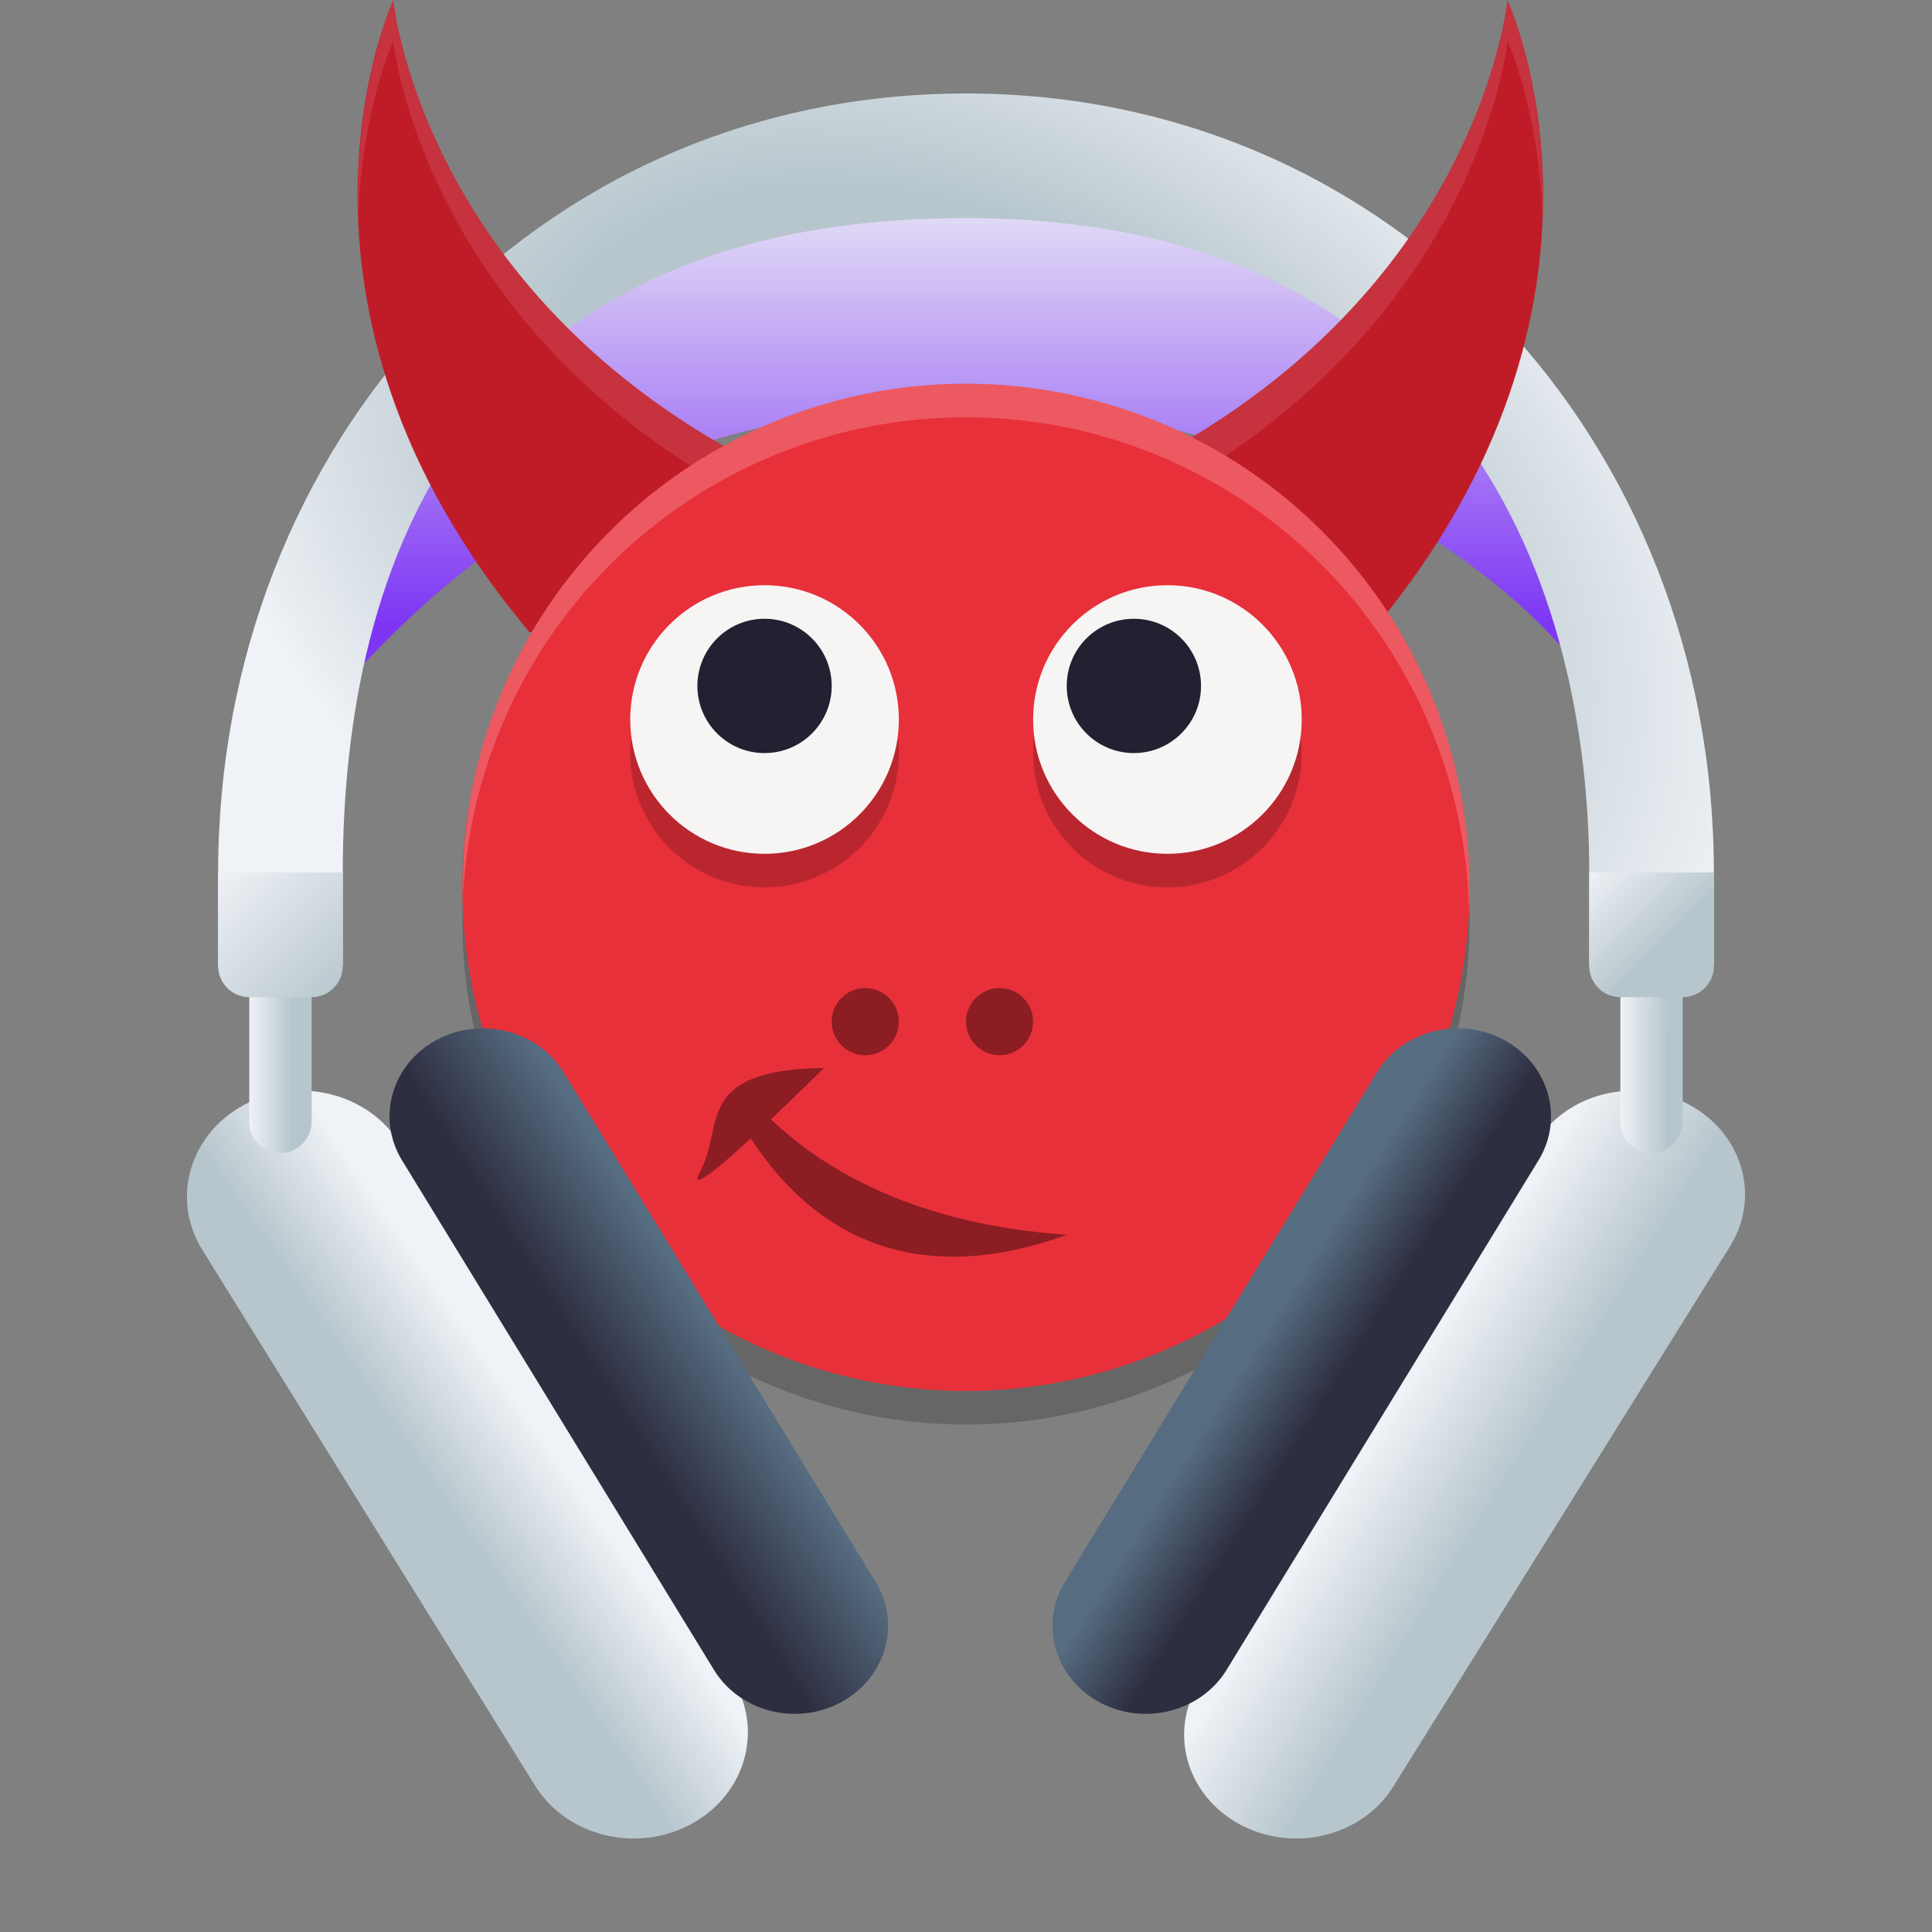 <?xml version="1.0" encoding="UTF-8" standalone="no"?>
<svg
   clip-rule="evenodd"
   fill-rule="evenodd"
   stroke-linejoin="round"
   stroke-miterlimit="2"
   viewBox="0 0 62 62"
   version="1.1"
   id="svg2"
   sodipodi:docname="mpdevil.svg"
   width="62"
   height="62"
   inkscape:version="1.4.1 (unknown)"
   xmlns:inkscape="http://www.inkscape.org/namespaces/inkscape"
   xmlns:sodipodi="http://sodipodi.sourceforge.net/DTD/sodipodi-0.dtd"
   xmlns:xlink="http://www.w3.org/1999/xlink"
   xmlns="http://www.w3.org/2000/svg"
   xmlns:svg="http://www.w3.org/2000/svg">
  <rect x="0" y="0" width="62" height="62" fill="#808080" stroke="none"/>
  <defs
     id="defs2">
    <linearGradient
       id="linearGradient1"
       inkscape:collect="always">
      <stop
         style="stop-color:#eff2f6;stop-opacity:1;"
         offset="0"
         id="stop3" />
      <stop
         style="stop-color:#7e36f4;stop-opacity:1"
         offset="1"
         id="stop4" />
    </linearGradient>
    <linearGradient
       id="paint161_linear_890_11"
       x1="663"
       y1="764.001"
       x2="674.034"
       y2="791.586"
       gradientUnits="userSpaceOnUse">
      <stop
         stop-color="#EFF2F6"
         id="stop1064" />
      <stop
         offset="0.726"
         stop-color="#B7C6CD"
         id="stop1065" />
    </linearGradient>
    <linearGradient
       id="paint162_linear_890_11"
       x1="670"
       y1="805"
       x2="665.008"
       y2="808.456"
       gradientUnits="userSpaceOnUse"
       gradientTransform="translate(-652,-758)">
      <stop
         stop-color="#EFF2F6"
         id="stop1066" />
      <stop
         offset="0.616"
         stop-color="#B7C6CD"
         id="stop1067" />
    </linearGradient>
    <linearGradient
       id="paint163_linear_890_11"
       x1="667.992"
       y1="802.76"
       x2="673.043"
       y2="799.547"
       gradientUnits="userSpaceOnUse"
       gradientTransform="translate(-652,-758)">
      <stop
         offset="0.298"
         stop-color="#2E2E41"
         id="stop1068" />
      <stop
         offset="0.954"
         stop-color="#566C80"
         id="stop1069" />
    </linearGradient>
    <linearGradient
       id="paint164_linear_890_11"
       x1="696.5"
       y1="803.5"
       x2="701.991"
       y2="806.898"
       gradientUnits="userSpaceOnUse"
       gradientTransform="translate(-652,-758)">
      <stop
         stop-color="#EFF2F6"
         id="stop1070" />
      <stop
         offset="0.674"
         stop-color="#B7C6CD"
         id="stop1071" />
    </linearGradient>
    <linearGradient
       id="paint165_linear_890_11"
       x1="697.906"
       y1="802.76"
       x2="692.855"
       y2="799.547"
       gradientUnits="userSpaceOnUse"
       gradientTransform="translate(-652,-758)">
      <stop
         offset="0.289"
         stop-color="#2E2E41"
         id="stop1072" />
      <stop
         offset="0.754"
         stop-color="#566C80"
         id="stop1073" />
    </linearGradient>
    <radialGradient
       id="paint166_radial_890_11"
       cx="0"
       cy="0"
       r="1"
       gradientUnits="userSpaceOnUse"
       gradientTransform="matrix(43,21.5,-14.389,28.777,31,17)">
      <stop
         offset="0.304"
         stop-color="#B7C6CD"
         id="stop1074" />
      <stop
         offset="0.557"
         stop-color="#EFF2F6"
         id="stop1075" />
    </radialGradient>
    <linearGradient
       id="paint167_linear_890_11"
       x1="660"
       y1="792"
       x2="662"
       y2="792.001"
       gradientUnits="userSpaceOnUse"
       gradientTransform="translate(-652,-758)">
      <stop
         stop-color="#EFF2F6"
         id="stop1076" />
      <stop
         offset="0.688"
         stop-color="#B7C6CD"
         id="stop1077" />
    </linearGradient>
    <linearGradient
       id="paint168_linear_890_11"
       x1="704"
       y1="792"
       x2="706"
       y2="792.001"
       gradientUnits="userSpaceOnUse"
       gradientTransform="translate(-652,-758)">
      <stop
         stop-color="#EFF2F6"
         id="stop1078" />
      <stop
         offset="0.761"
         stop-color="#B7C6CD"
         id="stop1079" />
    </linearGradient>
    <linearGradient
       id="paint169_linear_890_11"
       x1="703"
       y1="786"
       x2="707"
       y2="790"
       gradientUnits="userSpaceOnUse"
       gradientTransform="translate(-652,-758)">
      <stop
         stop-color="#EFF2F6"
         id="stop1080" />
      <stop
         offset="0.585"
         stop-color="#B7C6CD"
         id="stop1081" />
    </linearGradient>
    <linearGradient
       id="paint170_linear_890_11"
       x1="659"
       y1="786"
       x2="663"
       y2="790"
       gradientUnits="userSpaceOnUse"
       gradientTransform="translate(-652,-758)">
      <stop
         stop-color="#EFF2F6"
         id="stop1082" />
      <stop
         offset="1"
         stop-color="#B7C6CD"
         id="stop1083" />
    </linearGradient>
    <clipPath
       id="a-3-3-1">
      <circle
         cx="8.467"
         cy="288.53"
         r="6.879"
         fill="#d86eb0"
         stroke-opacity="0.039"
         stroke-width="0.491"
         style="paint-order:stroke markers fill"
         id="circle2-6-6-2" />
    </clipPath>
    <linearGradient
       inkscape:collect="always"
       xlink:href="#linearGradient1"
       id="linearGradient5"
       x1="682"
       y1="763"
       x2="682"
       y2="778"
       gradientUnits="userSpaceOnUse"
       gradientTransform="translate(-652,-758)" />
    <linearGradient
       inkscape:collect="always"
       xlink:href="#paint163_linear_890_11"
       id="linearGradient2"
       gradientUnits="userSpaceOnUse"
       gradientTransform="translate(-650.5,-758)"
       x1="667.992"
       y1="802.76"
       x2="673.043"
       y2="799.547" />
    <linearGradient
       inkscape:collect="always"
       xlink:href="#paint165_linear_890_11"
       id="linearGradient3"
       gradientUnits="userSpaceOnUse"
       gradientTransform="translate(-653.226,-758)"
       x1="697.906"
       y1="802.76"
       x2="692.855"
       y2="799.547" />
  </defs>
  <sodipodi:namedview
     id="namedview2"
     pagecolor="#b4b4b4"
     bordercolor="#000000"
     borderopacity="0.25"
     inkscape:showpageshadow="2"
     inkscape:pageopacity="0.0"
     inkscape:pagecheckerboard="0"
     inkscape:deskcolor="#d1d1d1"
     inkscape:zoom="6.080645"
     inkscape:cx="35.275863"
     inkscape:cy="51.968171"
     inkscape:window-width="1920"
     inkscape:window-height="998"
     inkscape:window-x="0"
     inkscape:window-y="0"
     inkscape:window-maximized="1"
     inkscape:current-layer="svg2"
     showgrid="true">
    <inkscape:grid
       id="grid5"
       units="px"
       originx="0"
       originy="0"
       spacingx="1"
       spacingy="1"
       empcolor="#0099e5"
       empopacity="0.302"
       color="#0099e5"
       opacity="0.149"
       empspacing="5"
       enabled="true"
       visible="true" />
  </sodipodi:namedview>
  <linearGradient
     id="a"
     x2="1"
     gradientTransform="matrix(0,-45.529,45.529,0,210.895,46.764)"
     gradientUnits="userSpaceOnUse">
    <stop
       stop-color="#8c0c0c"
       offset="0"
       id="stop1" />
    <stop
       stop-color="#f54f4f"
       offset="1"
       id="stop2" />
  </linearGradient>
  <path
     d="m 51,22 c -1,-2 -8.021,-8.999 -20.178,-8.999 -12.157,0 -17.822,6.999 -19.822,8.999 0.936,-8.703 9.434,-15.999 20,-15.999 10.566,0 19.064,7.296 20,15.999 z"
     id="path159"
     style="fill:url(#linearGradient5)" />
  <path
     d="m 6.491,40.108 c -1.011,-1.629 -0.411,-3.711 1.341,-4.651 1.751,-0.94 3.991,-0.383 5.002,1.246 l 10.675,17.189 c 1.011,1.629 0.411,3.711 -1.341,4.651 -1.751,0.94 -3.991,0.383 -5.002,-1.246 z"
     id="path160"
     style="fill:url(#paint162_linear_890_11)" />
  <path
     d="m 55.518,39.997 c 0.993,-1.593 0.403,-3.63 -1.317,-4.55 -1.72,-0.92 -3.92,-0.374 -4.913,1.219 l -10.806,17.337 c -0.993,1.593 -0.403,3.63 1.317,4.55 1.72,0.92 3.92,0.374 4.913,-1.219 z"
     id="path162"
     style="fill:url(#paint164_linear_890_11)" />
  <path
     d="m 51,31 v -3 c 0,-9 -4,-21 -20,-21 -16,0 -20,11 -20,21 v 3 h -4 v -3 c 0,-13.807 10.193,-25 24,-25 13.807,0 24,11.193 24,25 v 3 z"
     id="path164"
     style="fill:url(#paint166_radial_890_11)" />
  <path
     d="m 10,30 h -2 v 6 c 0,0.552 0.448,1 1,1 0.552,0 1,-0.448 1,-1 z"
     fill="url(#paint167_linear_890_11)"
     id="path165"
     style="fill:url(#paint167_linear_890_11)" />
  <path
     d="m 54,30 h -2 v 6 c 0,0.552 0.448,1 1,1 0.552,0 1,-0.448 1,-1 z"
     fill="url(#paint168_linear_890_11)"
     id="path166"
     style="fill:url(#paint168_linear_890_11)" />
  <path
     d="m 51,28 h 4 v 3 c 0,0.552 -0.448,1 -1,1 h -2 c -0.552,0 -1,-0.448 -1,-1 z"
     id="path167"
     style="fill:url(#paint169_linear_890_11)" />
  <path
     d="m 7,28 h 4 v 3 c 0,0.552 -0.448,1 -1,1 h -2 c -0.552,0 -1,-0.448 -1,-1 z"
     id="path168"
     style="fill:url(#paint170_linear_890_11)" />
  <path
     style="fill:#c01c28;stroke-width:2.673"
     d="m 12.621,0 c 0,0 -4.516,9.717 4.383,20.303 L 26.57,15.949 C 13.613,10.598 12.621,0.001 12.621,0.001 Z"
     id="path4" />
  <path
     style="fill:#c01c28;stroke-width:2.673"
     d="m 48.375,0 c 0,0 4.516,9.717 -4.383,20.303 L 34.426,15.949 C 47.383,10.598 48.375,0.001 48.375,0.001 Z"
     id="path5" />
  <path
     style="opacity:0.1;fill:#ffffff;stroke-width:2.673"
     d="m 12.621,6.2764018e-4 c 0,0 -1.258,2.751 -1.122,6.899 0.126,-3.403 1.122,-5.585 1.122,-5.585 0,0 0.948,9.773 12.516,15.285 l 1.433,-0.652 C 13.613,10.597 12.621,6.2764018e-4 12.621,6.2764018e-4 Z m 35.756,0 c 0,0 -0.993,10.597 -13.949,15.948 l 1.433,0.652 C 47.429,11.088 48.377,1.315 48.377,1.315 c 0,0 0.997,2.182 1.122,5.585 C 49.635,2.751 48.377,6.2764018e-4 48.377,6.2764018e-4 Z"
     id="path6" />
  <circle
     style="opacity:0.2;stroke-width:2.155"
     cx="36.694"
     cy="22.09"
     r="16.161"
     transform="rotate(12.584)"
     id="circle1" />
  <circle
     style="fill:#e8303a;stroke-width:2.155"
     cx="36.459"
     cy="21.038"
     r="16.161"
     transform="rotate(12.584)"
     id="circle6" />
  <circle
     style="opacity:0.4;stroke-width:2.155"
     cx="27.767"
     cy="32.786"
     r="1.077"
     id="circle7" />
  <circle
     style="opacity:0.4;stroke-width:2.155"
     cx="32.077"
     cy="32.786"
     r="1.077"
     id="circle8" />
  <path
     style="opacity:0.2;stroke-width:2.155"
     d="m 24.535,19.857 a 4.31,4.31 0 0 0 -4.31,4.31 4.31,4.31 0 0 0 4.31,4.31 4.31,4.31 0 0 0 4.31,-4.31 4.31,4.31 0 0 0 -4.31,-4.31 z m 12.929,0 a 4.31,4.31 0 0 0 -4.31,4.31 4.31,4.31 0 0 0 4.31,4.31 4.31,4.31 0 0 0 4.31,-4.31 4.31,4.31 0 0 0 -4.31,-4.31 z"
     id="path8" />
  <circle
     style="fill:#f6f5f4;stroke-width:2.155"
     cx="37.464"
     cy="23.09"
     r="4.31"
     id="circle9" />
  <circle
     style="fill:#241f31;stroke-width:2.155"
     cx="36.387"
     cy="22.012"
     r="2.155"
     id="circle10" />
  <circle
     style="fill:#f6f5f4;stroke-width:2.155"
     cx="24.535"
     cy="23.09"
     r="4.31"
     id="circle11" />
  <circle
     style="fill:#241f31;stroke-width:2.155"
     cx="24.535"
     cy="22.012"
     r="2.155"
     id="circle12" />
  <path
     style="opacity:0.2;fill:#ffffff;stroke-width:2.155"
     d="M 31.789,12.334 A 16.161,16.161 0 0 0 15.226,24.956 16.161,16.161 0 0 0 14.86,28.75 16.161,16.161 0 0 1 15.226,26.034 16.161,16.161 0 0 1 34.52,13.78 16.161,16.161 0 0 1 47.14,29.281 16.161,16.161 0 0 0 34.52,12.703 16.161,16.161 0 0 0 31.789,12.334 Z"
     id="path12" />
  <path
     style="opacity:0.4;stroke-width:2.155"
     d="m 26.446,34.271 c -4.212,0.063 -3.185,1.882 -3.977,3.322 -0.387,0.705 0.56,-0.081 1.625,-1.062 1.675,2.59 4.749,5.04 10.138,3.097 -4.804,-0.342 -7.734,-2.031 -9.491,-3.709 0.882,-0.837 1.705,-1.648 1.705,-1.648 z"
     id="path16" />
  <path
     d="m 12.902,37.237 c -0.827,-1.351 -0.336,-3.078 1.096,-3.858 1.432,-0.78 3.264,-0.317 4.091,1.034 l 10.009,16.35 c 0.827,1.351 0.336,3.078 -1.096,3.858 -1.432,0.78 -3.264,0.317 -4.091,-1.034 z"
     id="path161-6"
     style="fill:url(#linearGradient2)" />
  <path
     d="m 49.372,37.237 c 0.827,-1.351 0.336,-3.078 -1.096,-3.858 -1.432,-0.78 -3.264,-0.317 -4.091,1.034 l -10.009,16.35 c -0.827,1.351 -0.336,3.078 1.096,3.858 1.432,0.78 3.264,0.317 4.091,-1.034 z"
     id="path163-2"
     style="fill:url(#linearGradient3)" />
</svg>
